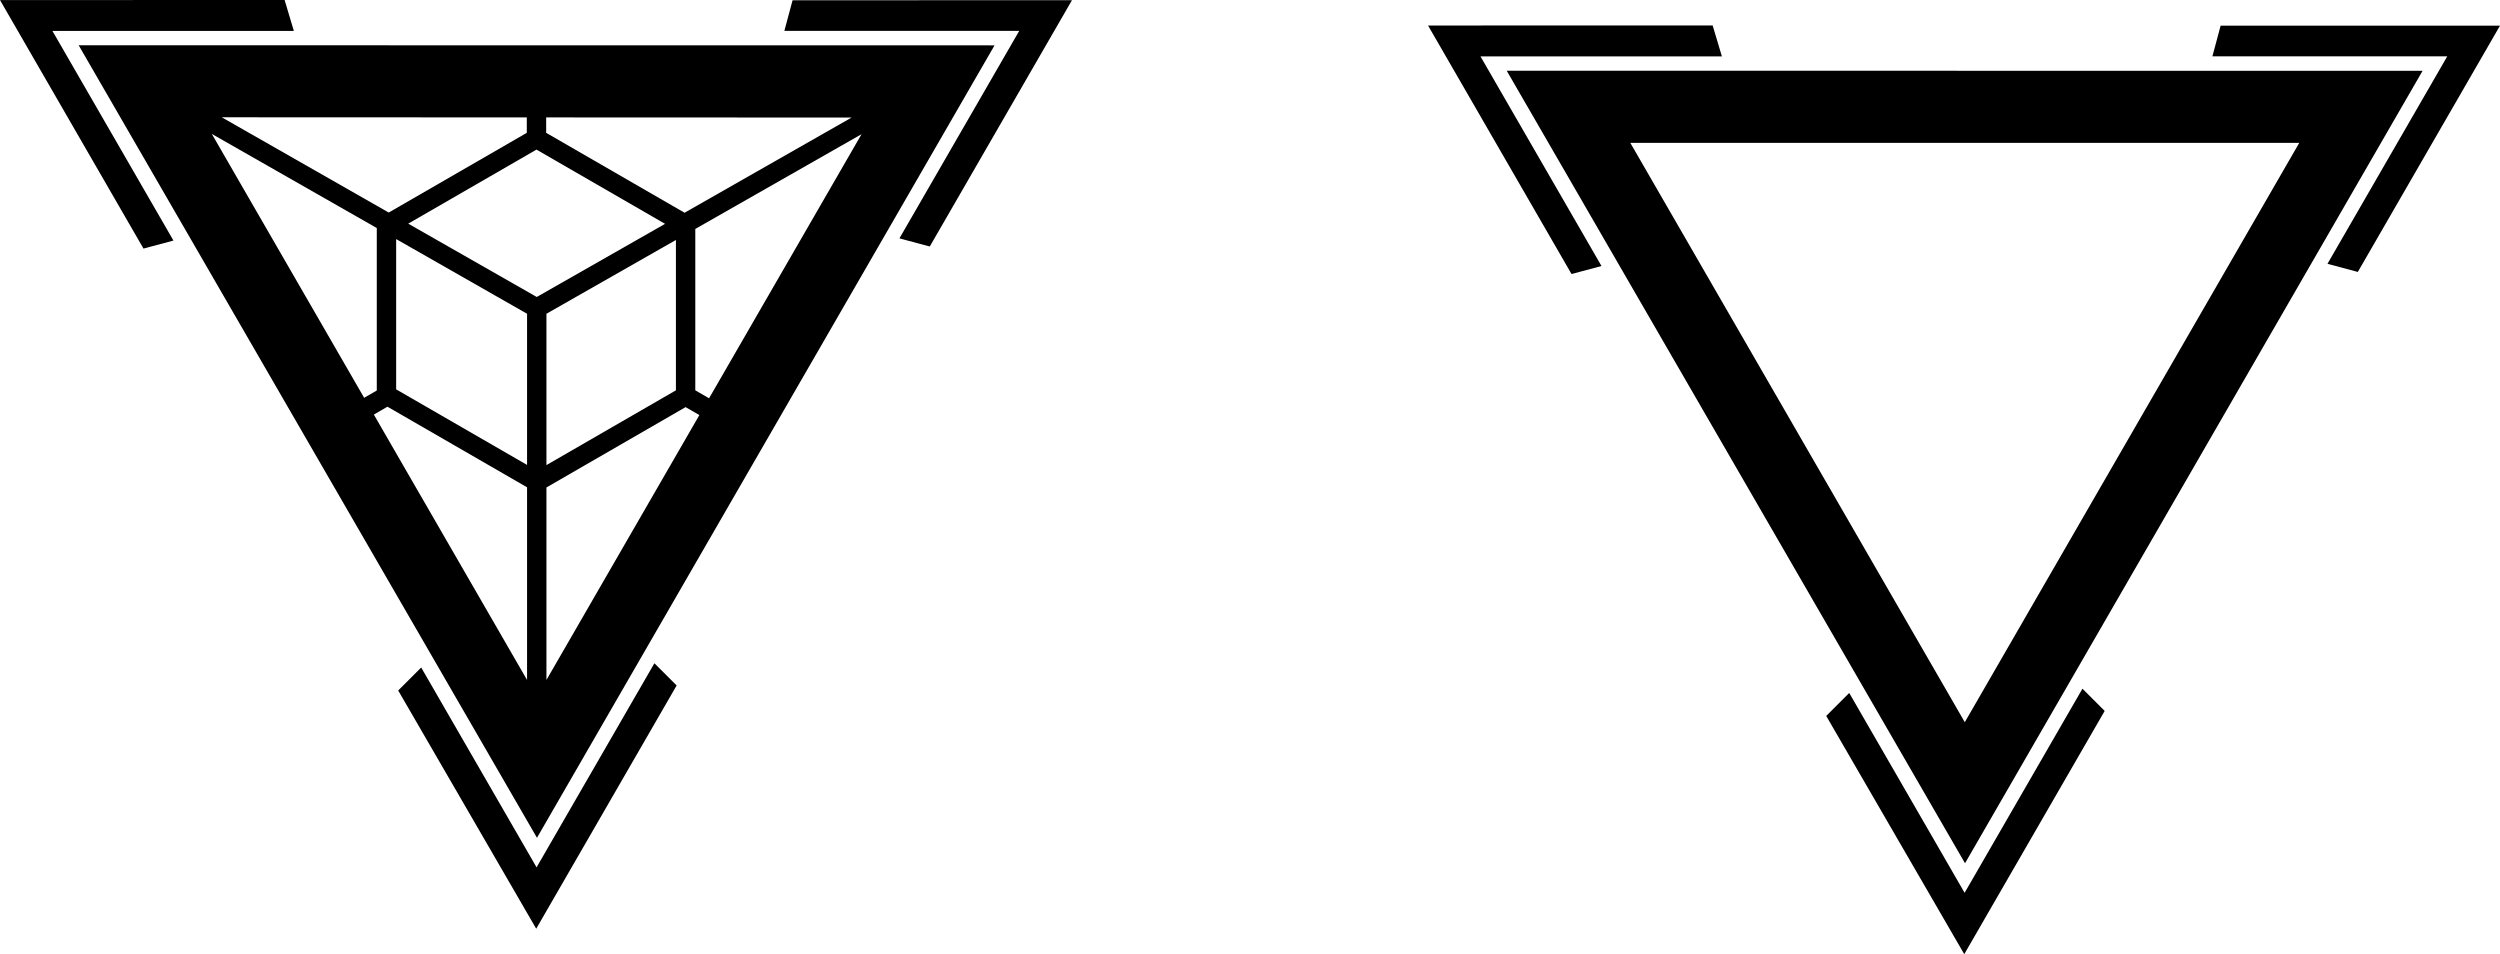 <?xml version="1.0" encoding="UTF-8" standalone="no"?>
<svg
   xmlns:dc="http://purl.org/dc/elements/1.1/"
   xmlns:cc="http://creativecommons.org/ns#"
   xmlns:rdf="http://www.w3.org/1999/02/22-rdf-syntax-ns#"
   xmlns:svg="http://www.w3.org/2000/svg"
   xmlns="http://www.w3.org/2000/svg"
   xmlns:sodipodi="http://sodipodi.sourceforge.net/DTD/sodipodi-0.dtd"
   xmlns:inkscape="http://www.inkscape.org/namespaces/inkscape"
   inkscape:version="1.0beta1 (32d4812, 2019-09-19)"
   sodipodi:docname="RPC _Logo .svg"
   viewBox="0 0 699.657 267.037"
   height="267.037"
   width="699.657"
   id="svg5966"
   version="1.1">
  <defs
     id="defs5970">
    <filter
       id="filter6530"
       inkscape:label="Invert"
       style="color-interpolation-filters:sRGB">
      <feColorMatrix
         id="feColorMatrix6526"
         result="color1"
         values="180"
         type="hueRotate" />
      <feColorMatrix
         id="feColorMatrix6528"
         result="color2"
         values="-1 0 0 0 1 0 -1 0 0 1 0 0 -1 0 1 -0.21 -0.72 -0.07 2 0 " />
    </filter>
  </defs>
  <sodipodi:namedview
     inkscape:document-rotation="0"
     inkscape:snap-nodes="true"
     inkscape:snap-page="true"
     inkscape:snap-center="true"
     inkscape:snap-object-midpoints="true"
     inkscape:snap-midpoints="true"
     inkscape:snap-smooth-nodes="true"
     inkscape:snap-intersection-paths="true"
     inkscape:object-paths="true"
     inkscape:snap-bbox-midpoints="true"
     inkscape:snap-bbox-edge-midpoints="true"
     inkscape:bbox-nodes="true"
     inkscape:bbox-paths="true"
     inkscape:snap-bbox="true"
     fit-margin-bottom="0"
     fit-margin-right="0"
     fit-margin-left="0"
     fit-margin-top="0"
     inkscape:current-layer="layer1"
     inkscape:window-maximized="0"
     inkscape:window-y="23"
     inkscape:window-x="0"
     inkscape:cy="202.29262"
     inkscape:cx="-243.08606"
     inkscape:zoom="1.1788652"
     showgrid="false"
     id="namedview5968"
     inkscape:window-height="855"
     inkscape:window-width="1440"
     inkscape:pageshadow="2"
     inkscape:pageopacity="0"
     guidetolerance="10"
     gridtolerance="10"
     objecttolerance="10"
     borderopacity="1"
     bordercolor="#666666"
     pagecolor="#ffffff" />
  <path
     inkscape:connector-curvature="0"
     id="path6536"
     d=""
     style="fill:#000000" />
  <g
     transform="translate(171.044,-38.671)"
     inkscape:label="Layer 1"
     id="layer1"
     inkscape:groupmode="layer">
    <path
       inkscape:export-ydpi="482.01468"
       inkscape:export-xdpi="482.01468"
       inkscape:export-filename="C:\Users\Ikeath\Desktop\logo.png"
       inkscape:connector-curvature="0"
       id="path6573"
       d="m -91.394,38.671 -79.65,0.018 40.157,69.553 8.383,-2.248 -33.868,-58.662 h 67.567 z m 220.35,0.062 -78.189,0.006 -2.298,8.573 h 65.73 l -33.525,58.069 8.491,2.274 z M -149.029,51.339 -20.765,273.139 107.288,51.368 Z m 40.045,20.156 85.369,0.035 v 4.316 l -38.637,22.308 z m 90.793,0.038 85.476,0.035 -46.744,26.641 -38.733,-22.363 z m -93.58,4.613 46.173,26.341 v 45.473 l -3.533,2.04 z m 181.84,0.078 -42.673,73.913 -3.854,-2.226 v -45.171 z m -90.971,4.317 35.986,20.778 -35.911,20.466 -35.97,-20.52 z m -39.273,25.039 36.635,20.9 v 42.306 l -36.635,-21.15 z m 78.294,0.25 v 42.081 l -36.236,20.922 V 126.481 Z m -80.727,46.664 39.068,22.553 v 53.921 L -66.421,154.697 Z m 83.438,0.113 3.854,2.226 -42.801,74.135 v -53.874 z m -8.73,71.684 -32.978,57.119 -32.29,-55.929 -6.436,6.434 38.627,66.668 39.299,-68.07 z"
       style="fill:#000000;fill-opacity:1;stroke:none;stroke-width:0.753px;stroke-linecap:butt;stroke-linejoin:miter;stroke-opacity:1" />
    <path
       sodipodi:nodetypes="ccccccccccccccccccccccccccccc"
       inkscape:export-ydpi="482.01468"
       inkscape:export-xdpi="482.01468"
       inkscape:export-filename="C:\Users\Ikeath\Desktop\logo.png"
       inkscape:connector-curvature="0"
       id="path6573-2"
       d="m 308.262,45.794 -79.65,0.018 40.157,69.553 8.383,-2.248 -33.868,-58.662 h 67.567 z m 220.35,0.062 -78.189,0.006 -2.298,8.573 h 65.73 l -33.525,58.069 8.491,2.274 z M 250.627,58.462 378.892,280.263 506.945,58.491 Z M 472.433,78.656 378.827,240.787 285.22,78.653 Z M 411.755,231.416 l -32.978,57.119 -32.29,-55.929 -6.436,6.434 38.627,66.668 39.299,-68.07 z"
       style="fill:#000000;fill-opacity:1;stroke:none;stroke-width:0.753px;stroke-linecap:butt;stroke-linejoin:miter;stroke-opacity:1" />
  </g>
</svg>
